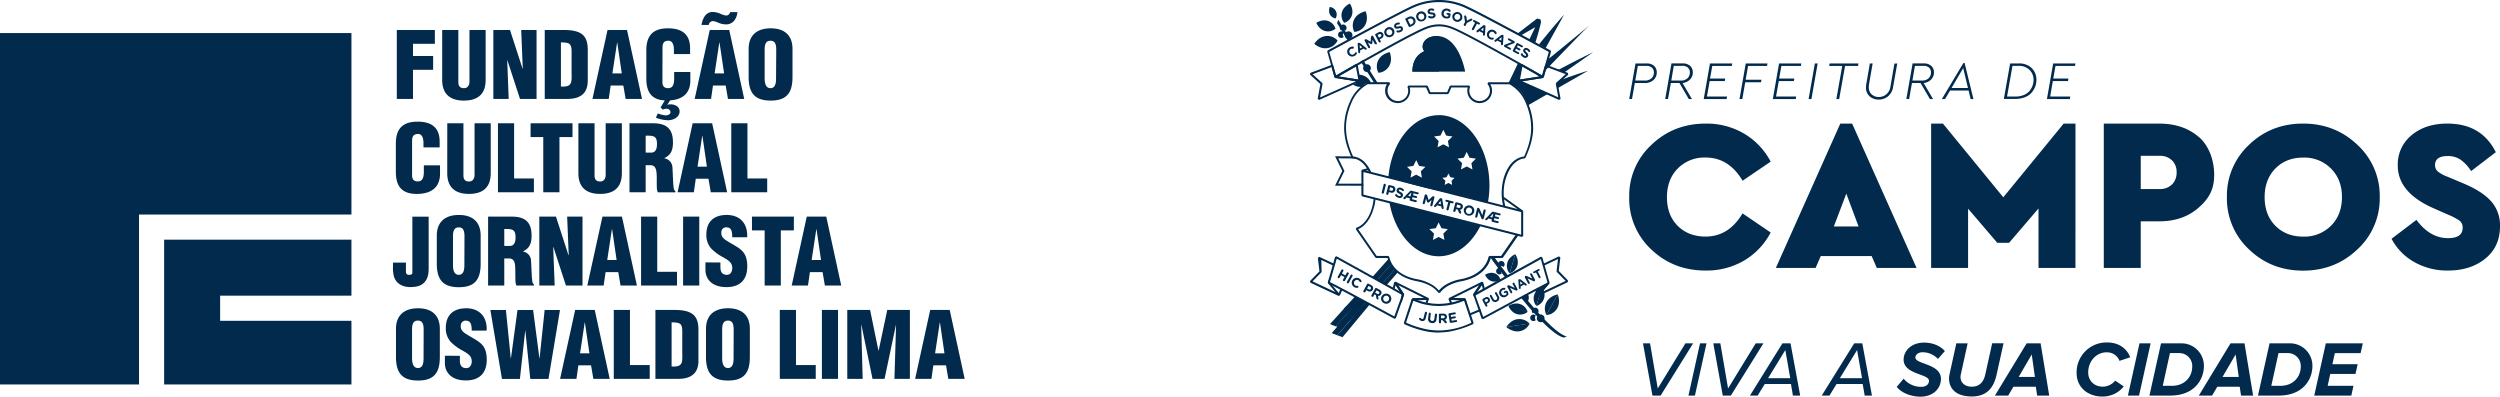 <svg viewBox="0 0 1294.7 205.36">
  <g data-name="Camada 2">
    <g data-name="Camada 1" fill="#012a4d">
      <path d="M855.78 204.87l-4.91-27.07h3.65l4 23.38 14.33-23.38h4L860 204.87zM874.41 204.87l6-27.07h3.36l-6 27.07zM892.19 204.87l-4.91-27.07h3.65l4 23.38 14.32-23.38h4l-16.88 27.07zM928.51 204.87l-1-6h-13.57l-3.69 6h-4l16.84-27.07h4.19l5 27.07zm-3.93-23.58l-8.93 14.57h11.48zM965.69 204.87l-1.05-6h-13.52l-3.69 6h-4l16.84-27.07h4.18l5 27.07zm-3.94-23.58l-8.93 14.57h11.49zM982.29 200.33l3.57-4.22a11.58 11.58 0 009.14 4.22c2.88 0 4-1.71 4-3.09 0-3.77-13.15-3.2-13.15-11 0-4.46 3.9-8.81 10.6-8.81 4.3 0 8.36 1.59 10.75 4.39l-3.57 4.06a10.92 10.92 0 00-8.07-3.45c-2.08 0-3.62 1.3-3.62 2.76 0 3.49 13.23 3.12 13.23 11 0 5-4 9.25-10.67 9.25-5.27-.08-9.93-2.15-12.21-5.11zM1009.36 195.9a11.84 11.84 0 01.21-1.82l3.57-16.28h5.86l-3.53 16.11a5.1 5.1 0 00-.16 1.34c0 2.72 2 5 5.84 5 4.14 0 6.17-2.6 7-6.38l3.57-16.11h5.88L1034 194c-1.46 6.57-4.83 11.32-12.83 11.32-7.83.04-11.81-3.78-11.81-9.42zM1055 204.87l-.69-4.58h-11.6l-2.72 4.58h-6.86l16.44-27.07h7.22l4.46 27.07zm-2.8-21.31l-6.77 11.65h8.4zM1075.44 193.22a15.49 15.49 0 0115.75-15.87c6.61 0 10.43 3.58 12 7.68l-5.56 1.86a6.82 6.82 0 00-6.74-4.42c-5.11 0-9.45 4.46-9.45 10.39 0 4.22 3 7.39 7.63 7.39a8.56 8.56 0 006.37-3.13l4.42 3a13.92 13.92 0 01-11.12 5.24c-7.46 0-13.3-4.75-13.3-12.14zM1102 204.87l6-27.07h5.77l-6 27.07zM1113.15 204.87l6-27.07h10.47a11.62 11.62 0 0111.74 11.65c0 7.1-4.84 15.42-17.54 15.42zm11.69-5.07c6.53 0 10.47-4.59 10.47-10a6.67 6.67 0 00-6.82-6.94h-4.71l-3.73 16.93h4.79zM1160.59 204.87l-.69-4.58h-11.6l-2.72 4.58h-6.86l16.43-27.07h7.23l4.46 27.07zm-2.8-21.31l-6.79 11.65h8.41zM1169.36 204.87l6-27.07h10.47a11.61 11.61 0 0111.73 11.65c0 7.1-4.83 15.42-17.54 15.42zm11.69-5.07c6.53 0 10.47-4.59 10.47-10a6.67 6.67 0 00-6.82-6.94h-4.7l-3.73 16.93h4.79zM1198.5 204.87l6-27.07h19.16l-1.14 5.07h-13.35l-1.26 5.73H1221l-1.14 5.07h-13.07l-1.34 6.13h13.36l-1.1 5.07zM794.91 164.58a1.7 1.7 0 01.46-1.15 1.69 1.69 0 10-1.24 2.85 1.74 1.74 0 001.24-.54 1.72 1.72 0 01-.46-1.16M795 161.88a1.77 1.77 0 011.15.55 1.74 1.74 0 10-2.36-.16 1.73 1.73 0 011.21-.39M799.89 164.86a2 2 0 11-2-2 2 2 0 012 2M780.11 169.37a9.72 9.72 0 003.77 2 7 7 0 008.29-3.83z"/>
      <path d="M780.11 169.37a9.94 9.94 0 013-3.06 7.05 7.05 0 019 1.28zM735 165.46l-.1-.46a.52.52 0 01.63-.39l.29.19.59.4c.41.11.72-.07.86-.64l.65-2.62a.55.55 0 111.06.26l-.66 2.68a1.62 1.62 0 01-2.15 1.32 2.11 2.11 0 01-1.17-.74M739.61 164.73l.3-2.32a.54.54 0 111.08.13l-.29 2.3c-.1.81.25 1.28.92 1.36s1.11-.27 1.21-1l.3-2.34a.55.55 0 011.09.14l-.29 2.29a2 2 0 01-2.45 2 2 2 0 01-1.87-2.47M745.16 163a.54.54 0 01.54-.56h1.73a2 2 0 011.46.48 1.58 1.58 0 01.45 1.13 1.53 1.53 0 01-1 1.54l.78.91.18.42a.5.5 0 01-.51.51l-.54-.27-1.1-1.34h-.87v1.09a.54.54 0 01-.54.56.55.55 0 01-.56-.54zm2.24 1.83c.54 0 .84-.3.83-.72 0-.47-.34-.71-.88-.7h-1.09v1.43zM750.79 166.7l-.64-3.84a.54.54 0 01.45-.63l2.73-.46a.49.49 0 11.16 1l-2.19.37.17 1 1.87-.32a.49.49 0 01.17 1l-1.88.31.17 1 2.23-.38a.49.49 0 11.16 1l-2.76.46a.56.56 0 01-.64-.45M703.44 38.63a3.61 3.61 0 010 3.31 4.55 4.55 0 01-2.83 1.81l.26.2a7.6 7.6 0 004.39 1.05 5.25 5.25 0 012.22-1.84 2.31 2.31 0 011.94 0l.51-.46a6.89 6.89 0 00-6.49-4M694.65 16.26a1.7 1.7 0 101.24 2.85 1.7 1.7 0 01-.46-1.15 1.68 1.68 0 01.46-1.15 1.67 1.67 0 00-1.24-.55M695.56 15.26a1.72 1.72 0 011.15.55 1.75 1.75 0 10-2.36-.17 1.72 1.72 0 011.21-.38M700.41 18.24a2 2 0 10-2 2 2 2 0 002-2M705.93 35.29a2 2 0 102-2 2 2 0 00-2 2M683.65 19.69a9.92 9.92 0 00-3 3 9.85 9.85 0 003.77 2.06A7.06 7.06 0 00692.7 21a7.05 7.05 0 00-9.05-1.28M683.85 14.78a6 6 0 007.77.1 6 6 0 00-6.47-4.3 8.51 8.51 0 00-3.44 1.24 8.32 8.32 0 002.14 3M707.86 10.08a9.9 9.9 0 00-.61-4.25 10 10 0 00-3.92 1.78 7.05 7.05 0 00-1.93 8.92 7 7 0 006.46-6.45M719.71 27a9.82 9.82 0 00-3.91 1.77 7.05 7.05 0 00-1.93 8.93 7 7 0 006.46-6.45 9.71 9.71 0 00-.62-4.25M700.37 5.28a8.37 8.37 0 00-1.29-3.42 8.42 8.42 0 00-2.92 2.2 6 6 0 000 7.76 6 6 0 004.19-6.54M691.73 9.48a3.88 3.88 0 00-.89-4.94 5.43 5.43 0 00-2.11-1 5.36 5.36 0 00-.42 2.33 3.87 3.87 0 003.42 3.66M781.19 158.44a8.35 8.35 0 002.14 3 6 6 0 007.77.09zM781.19 158.44a8.52 8.52 0 013.43-1.23 6 6 0 016.48 4.29zM806.72 152.45a9.78 9.78 0 01.62 4.26 7 7 0 01-6.46 6.45z"/>
      <path d="M806.72 152.45a10 10 0 00-3.91 1.78 7.06 7.06 0 00-1.93 8.93zM798.56 148.49a8.37 8.37 0 011.29 3.42 6 6 0 01-4.19 6.54zM788.13 153.83a3.81 3.81 0 003.08 2.27 3.8 3.8 0 00-.07-4M768.13 146.24l-.95-.17-4.14 6.16-.06.46.42 1.26.22-.57.5-.6-.06-.18 3.34-4.96.76 2.92.43-.26.51-.32-.97-3.74z"/>
      <path d="M761.05 162.35l-2-7.48-.5-.39-5.77-.16 13.28-6.59-3 4.5v.57l1.09 1.73-.2-.45a1.83 1.83 0 01.38-1.83l3.76-5.59-.68-.76-17 8.42.21 1 5.69.15a2 2 0 012.93 1.23c.55 2.28 1.31 4.51 1.75 6.82l6-2.54c-.18-.3-.36-.61-.53-.92zM801.46 146.47a1.93 1.93 0 01-1.2.95c-.32.1-.62.23-.92.34l-.34.24a2.49 2.49 0 01-.92.67c-.88.34-1.72.76-2.58 1.13l1.3 3 5.29-6.37z"/>
      <path d="M801.94 145.85l-.29.05a1.89 1.89 0 01-1 1.32l-3.76 4.53-1-2.19-1 .41 1.3 3 .89.13 5.29-6.37z"/>
      <path d="M807.24 140.3l.84-7-.75-.53-8 3.78.11.47v.63l7.42-3.52-.75 6.29.15.43 4.55 4.65-12.21 5.75 3.61-4.24a2.09 2.09 0 01-.8-.36 2.42 2.42 0 01-1.28 1.22l-3.85 4.52.63.82 15-7.07.16-.84z"/>
      <path d="M768.05 165.31l-.75-.29-4.3-12.22.16-.5c1.51-1 33.45-18.6 34.81-19.35l.76.32 3.78 13.17-.29.63c-2.87 1.28-33.89 18.07-34.2 18.24m-3.9-12.31l4 11.11c4.13-2.24 29-15.68 33.32-17.78l-3.48-12.12c-4.23 2.34-30.24 16.7-33.81 18.79"/>
      <path d="M767.67 155.46l.21-.69 1.21-.66a1.59 1.59 0 012.33.56 1.66 1.66 0 01-.87 2.33l-.68.36.44.82-.21.69-.69-.21zm2.48.73a.71.71 0 00.37-1 .7.7 0 00-1.06-.22l-.7.37.68 1.25zM772.54 155.26l-1-1.92.2-.69.69.21 1 1.9a1 1 0 001.43.53 1 1 0 00.35-1.45l-1-1.93.21-.69.69.21 1 1.89a1.87 1.87 0 01-.8 2.8 1.84 1.84 0 01-2.74-.86M776.67 152.67a2.38 2.38 0 011-3.26 2.53 2.53 0 011.61-.36l.38.26-.21.68-.32.06a1.61 1.61 0 00-1 .2 1.4 1.4 0 00-.49 1.9 1.38 1.38 0 001.93.63 1.6 1.6 0 00.71-.7l-.31-.58-.61.32-.6-.17.18-.6 1-.55.69.2.53 1v.74a3 3 0 01-1.2 1.18 2.32 2.32 0 01-3.28-.94M780.56 148.47l.21-.69.09-.05.61.01 2.96 1.35-1.13-2.11.2-.68.68.2 1.75 3.26-.21.69-.03.02-.6-.02-3.07-1.39 1.17 2.19-.2.68-.68-.21-1.75-3.25zM786.6 149.21l-.29-4a.63.63 0 01.33-.63h.05l.72.08 3.14 2.46.14.15-.19.66-.6-.07-.62-.5-1.8 1 .08.82-.27.5-.64-.19zm1.92-2.49l-1.28-1 .15 1.65zM789.65 143.61l.21-.69.1-.05.61.01 2.94 1.37-1.11-2.12.2-.68.69.21 1.72 3.26-.21.69-.03.02-.61-.02-3.05-1.41 1.16 2.2-.21.68-.68-.21-1.73-3.26zM795.45 141.06l-.87.46-.63-.2.2-.64 2.65-1.37.63.2-.2.63-.87.45 1.49 2.86-.22.69-.69-.21-1.49-2.87zM703.23 157.51l-6.73 7.45 6.73-7.45zM691 174.74zM717.85 147.93l6.06-6.89a9.29 9.29 0 01-1.63-1.49l-6.34 7.18c.64.38 1.29.78 1.91 1.2M707.32 156.34l-6.74 7.47.34.13-8.34 9.69 2.69 1 7.83-9.43 6.48-7.79-2.26-1.1"/>
      <path d="M692.58 173.63l8.34-9.69-.34-.13-2.6-.97-8.33 9.67 2.93 1.12z"/>
      <path d="M704.74 155l-8.22 9.54 2.94 1.1 8-9.25c-.91-.45-1.79-.93-2.69-1.39M716 146.74l6.33-7.18a9.91 9.91 0 01-1.6-2.62l-7.33 8.31c.87.49 1.74 1 2.6 1.49"/>
      <path d="M715.12 146.26l6.6-7.44a10.24 10.24 0 01-1-1.9l-.11-.18-7.45 8.38 2 1.14M704.23 154.74l-4.29 4.53.33.13-8.57 9.49 2.67 1.09 8-9.23 4.23-4.75c-.8-.4-1.58-.81-2.37-1.22"/>
      <path d="M691.7 169.01l8.57-9.48-.33-.14-2.58-1.03-8.56 9.46 2.9 1.19zM701.63 153.64l-5.77 6.36M690.18 169.82z"/>
      <path d="M701.78 153.48l-5.92 6.52 2.91 1.17 5.72-6.32c-.9-.46-1.82-.92-2.71-1.39M713.18 145.15l7.44-8.35a10.79 10.79 0 01-1.2-3.08l-8.8 9.86c.84.55 1.69 1.07 2.56 1.57M800.27 25.22L810 7.61s-4.53 4.9-13 15.43a12.12 12.12 0 013.27 2.18M799.93 36.85l20.37-21 2.86-2.7s-10 8.28-21.42 17.56a33.49 33.49 0 01-1.81 6.19M797.72 10L796 9.62l-10.22 7.88.15.13.2.06c.47.22.9.48 1.35.74l7.57-4.33-3.29 6.9c1.06.38 2.18.78 3.31 1.23.93-3 1.65-5.35 2.13-7.21.33-1.28.58-2.28.76-3a3.18 3.18 0 00-.24-2M806.52 45.77l15.92-9.15s-5.09 1.45-15.09 5.17l-.92.81c0 1.06.05 2.11.09 3.17M808.3 36.73a1.84 1.84 0 011.31 1.13L825.09 27a590.16 590.16 0 00-18.43 9.39 9.12 9.12 0 011.39.26zM790.93 43.57c-1.1-.42-2.12-1-3.18-1.46-1.37-.65-1.22-2.38-.36-3.33.24-1.83.47-3.66.66-5.5a10 10 0 01-1.68-1l-5.09 10.63.44.31.27.24a1.79 1.79 0 011.4.69l.07.09.26.06.3.1.45.29a13.29 13.29 0 011.43 1l.2.15a12.4 12.4 0 011.22 1.16l.22.25.16.21a13.37 13.37 0 01.85 1.16l.33.51.21.32c.34.56.62 1.13.9 1.69l.31.65c.41.89.78 1.78 1.11 2.7l10.27-5.91c-3.49-1.85-7.37-3-10.75-5M778.3 101.6a6 6 0 01.12.85v.47l8 5.75.87.25a2 2 0 011.08.84l.11-.85zM706.09 96.18a2.12 2.12 0 01-.07-1.05h-13l3.24-6.61-3.19-6.52 9.38.07-1.35-.59a2.06 2.06 0 01-.7-.48l-9-.07 3.75 7.57-3.75 7.66zM708.43 87l-3 .91-.23.86.71.79c.26-.25-.25-.92.1-1l.53.16 2.36-.72z"/>
      <path d="M785.23 121.21l-7.83 11.32h-6l-.52.46c0 .09-1.33 9.12-14.29 11.58a22.9 22.9 0 00-8.09 3 14.44 14.44 0 00-3.34 2.89 14.39 14.39 0 00-3.33-2.89 22.9 22.9 0 00-8.09-3c-13-2.46-14.28-11.49-14.29-11.58l-.52-.46h-6l-9.58-13.86c3.81-1.54 6.79-5.88 8.21-11.39h.05a27.58 27.58 0 00.78-4.57 2.25 2.25 0 01-1-.31v.43c-.07.79-.18 1.56-.32 2.31l-.08.46c-1.21 6.18-4.43 11-8.56 12.33l-.27.8 1.77 2.57 8.35 12.08.44.23h5.87c.42 1.79 2.62 8.35 12 11.24a27.29 27.29 0 003.12.79 23.16 23.16 0 016.69 2.23 13.41 13.41 0 014.5 3.77h.85a13.41 13.41 0 014.5-3.77 23.16 23.16 0 016.69-2.23 27.29 27.29 0 003.12-.79c9.36-2.89 11.56-9.45 12-11.24h5.87l.44-.23 8.11-11.74a2.25 2.25 0 01-1-.41M791 52.67a20.11 20.11 0 00-9-10l-.25-.06H770.7l-.39.87a5.34 5.34 0 01-3.31 8.79l-.72.08a5.37 5.37 0 01-5.34-5.35 5.3 5.3 0 01.4-2l-.48-.72h-9.57l-.49.31-1 2.36-.35.79h-8.67l-.35-.79-1-2.36-.49-.31h-9.57l-.48.72a5.3 5.3 0 01.4 2 5.37 5.37 0 01-5.36 5.36l-.72-.08a5.34 5.34 0 01-3.29-8.83l-.39-.87h-11.17l-.25.06a20.11 20.11 0 00-9 10 33.29 33.29 0 00-3 14.31 33.21 33.21 0 001.89 9.77c.59 1.73 1.27 3.4 2 5l.45.31a7.29 7.29 0 013.08.9l.14.06a9.53 9.53 0 01.89.57l.11.07a12.92 12.92 0 012.64 2.72c.25.34.48.7.71 1.07a19.89 19.89 0 011 2l.39-.08a2 2 0 01.85.18 17.2 17.2 0 00-3.83-5.82 11 11 0 00-1-.83 8.54 8.54 0 00-1-.64l-.11-.08a7.53 7.53 0 00-1-.46l-.19-.1a8.41 8.41 0 00-1-.31l-.21-.07a8.05 8.05 0 00-1.21-.21c-3.39-7.64-5.77-16.32-.74-27.94a19.09 19.09 0 018.39-9.47h9.93a6.38 6.38 0 004.71 9.72 6.11 6.11 0 00.86.09 6.42 6.42 0 006.42-6.4 6.13 6.13 0 00-.23-1.71h8.49l1.38 3.14.49.32h9.36l.48-.32 1.38-3.14h8.49a6.13 6.13 0 00-.23 1.71 6.42 6.42 0 006.41 6.41 6.27 6.27 0 00.86-.09 6.38 6.38 0 004.59-9.69h9.93a19.09 19.09 0 018.39 9.47c5 11.62 2.65 20.3-.74 27.94a8.41 8.41 0 00-1.22.21l-.2.07a7.83 7.83 0 00-1 .31l-.19.1a7.53 7.53 0 00-1 .46l-.11.08a8.54 8.54 0 00-1 .64h-.05a11 11 0 00-1 .83c-3.54 3.35-5.88 9.41-5.88 16.36a28.42 28.42 0 00.79 6.57 2.17 2.17 0 01.91.28l.27.12c-.13-.51-.27-1-.37-1.53l-.08-.46c-.14-.75-.25-1.52-.32-2.31a26.07 26.07 0 01-.14-2.67 24.63 24.63 0 013.25-12.65c.23-.37.46-.73.71-1.07a12.48 12.48 0 012.65-2.72l.1-.07a9.53 9.53 0 01.89-.57l.14-.06a7.29 7.29 0 013.08-.9l.45-.31c.73-1.63 1.41-3.3 2-5A33.21 33.21 0 00794 67a33.15 33.15 0 00-3-14.31M701.44 149.55zM796 150.35l-.32.33a6 6 0 000 7.77l1.82-6.25a2 2 0 01-1.53-1.85"/>
      <path d="M788.17 122.7l-82.73-21-.4-.51V88.43l.66-.52 82.73 21 .4.51v12.77zm-82.08-21.91l81.68 20.73v-11.7L706.09 89.1z"/>
      <path d="M745.09 59.65c-13.42 0-24.46 14-26.06 32a246.72 246.72 0 0031.14 8.19 130.07 130.07 0 0118.24 4.63l2.16.39a49.41 49.41 0 00.79-8.71c0-20.18-11.76-36.54-26.27-36.54M736.38 92l-3-1.55-2.89 1.55.56-3.28-2.38-2.32 3.29-.48 1.47-3 1.47 3 3.29.48-2.38 2.32zm6.32-21.31l3.29-.48 1.48-3 1.47 3 3.29.48-2.38 2.31.56 3.28-2.94-1.55-3 1.55.57-3.28zm9.3 25.06l-1.91-1-1.91 1 .36-2.13-1.54-1.51 2.13-.31 1-1.93 1 1.93 2.14.31-1.54 1.51zm10.55-8l-2.94-1.54-3 1.54.56-3.28-2.38-2.32 3.29-.48 1.48-3 1.47 3 3.29.48-2.32 2.36zM750.16 112.23c-10.32-2.33-20.63-4.87-30.66-7.82 2.68 16.22 13.11 28.31 25.59 28.31 9 0 17-6.36 21.71-16-5.71-.87-11.13-2.72-16.64-4.46m-2.13 12l-2.94-1.55-3 1.55.56-3.28-2.38-2.32 3.29-.48 1.48-3 1.47 3 3.29.48-2.33 2.34zM704 42.34l-12.43-2-.18-1 10.92-6.24.78.36 1.51 8.19zm-10.79-2.75l10.22 1.59-1.24-6.72z"/>
      <path d="M683.12 51.78l-.73-.58 1.41-7.65-5.38-4.91.17-.88 11.18-4.21.69.35 1.54 5.51 12.1 1.89.13 1zm-3.36-13.34l5 4.53.17.48-1.28 7 18.6-8.34-10.71-1.71-.43-.38-1.5-5.28z"/>
      <path d="M798.69 40.33c-.35-.2-34.42-19.84-45.2-24.68-.94-.42-1.87-.79-2.75-1.09a17 17 0 00-10.92 0 34 34 0 00-2.75 1.09c-10.77 4.84-44.85 24.48-45.19 24.68l-.77-.31-3.76-13.3.25-.61c.35-.19 35-19 42.4-22.44a33.66 33.66 0 0130.57 0C768 7.1 802.62 25.92 803 26.11l.26.61-3.8 13.28zm-53.41-27.72a17.9 17.9 0 015.8 1c.91.31 1.87.69 2.84 1.13 10 4.5 40.12 21.76 44.7 24.39l3.47-12.24c-3.76-2.05-35-19-42-22.21a32.57 32.57 0 00-29.69 0c-7 3.22-38.2 20.16-42 22.21l3.47 12.24c4.58-2.63 34.66-19.89 44.7-24.39 1-.44 1.93-.82 2.85-1.13a17.88 17.88 0 015.79-1"/>
      <path d="M786.6 42.34l-.6-.61 1.5-8.18.78-.37 10.93 6.24-.18 1zm1.81-7.88l-1.24 6.72 10.21-1.59z"/>
      <path d="M807.45 51.78L786.3 42.3l.14-1 12.09-1.89 1.57-5.51.7-.35 11.2 4.21.17.89-5.38 4.9 1.41 7.65zm-19.1-9.71L807 50.41l-1.28-7 .17-.48 4.95-4.52-9.84-3.67-1.54 5.26-.43.38zM698 28a2.53 2.53 0 011.08-3.5 2.57 2.57 0 011.71-.34l.39.28-.22.73-.35.06a1.64 1.64 0 00-1.06.16 1.49 1.49 0 00-.55 2.06 1.49 1.49 0 002 .7 1.6 1.6 0 00.77-.86l.23-.26.69.21v.43A2.63 2.63 0 01698 28M703.43 27.14l-.31-4.28a.67.67 0 01.36-.69l.77.09 3.38 2.65.15.16-.21.71-.64-.08-.67-.54-1.93 1 .08.88-.29.54-.69-.21zm2.07-2.67l-1.38-1.13.16 1.78zM706.73 21.12a.56.56 0 01.23-.75l.11-.05h.57l2.19 1.29.16-2.54.31-.48.1-.06a.56.56 0 01.75.23l1.85 3.53a.55.55 0 01-.23.74l-.77-.23-1.17-2.2-.15 1.76-.28.46h-.53l-1.52-.85 1.16 2.19a.54.54 0 01-.23.73.54.54 0 01-.73-.23zM712.24 18.25a.55.55 0 01.23-.74l1.32-.69a1.71 1.71 0 012.49.64 1.79 1.79 0 01-1 2.49l-.73.39.45.87a.53.53 0 01-.23.74.55.55 0 01-.74-.23zm2.65.83a.77.77 0 00.42-1.07c-.22-.44-.65-.51-1.13-.26l-.75.39.7 1.35zM717.16 17.88a2.59 2.59 0 011.17-3.52 2.55 2.55 0 013.53 1.06 2.59 2.59 0 01-1.17 3.52 2.55 2.55 0 01-3.53-1.06m3.68-1.88a1.52 1.52 0 00-2.07-.69 1.49 1.49 0 00-.61 2.06 1.51 1.51 0 002.06.69 1.48 1.48 0 00.61-2.07M723.54 16.78l-.38-.28.23-.68.33-.06a2.14 2.14 0 001.34-.17c.4-.21.56-.49.43-.75-.12-.25-.34-.3-1.18-.11-1 .22-1.72.27-2.17-.61A1.56 1.56 0 01723 12a2.94 2.94 0 011.61-.32l.41.27-.23.69-.28.06a2.06 2.06 0 00-1.08.17c-.38.19-.49.46-.38.68.15.3.39.29 1.26.1s1.69-.16 2.09.62a1.59 1.59 0 01-.93 2.21 3.24 3.24 0 01-1.94.32M727.85 10.19a.54.54 0 01.25-.73l1.26-.62a2.48 2.48 0 013.47 1.07 2.51 2.51 0 01-1.29 3.41l-1.25.61a.54.54 0 01-.74-.25zm3.27 2.25a1.43 1.43 0 00.69-2 1.45 1.45 0 00-2-.69l-.76.38 1.32 2.7zM733.59 9.49a2.59 2.59 0 011.51-3.39 2.56 2.56 0 013.41 1.4 2.58 2.58 0 01-1.51 3.39 2.55 2.55 0 01-3.41-1.4M737.45 8a1.52 1.52 0 00-2-.89 1.49 1.49 0 00-.81 2 1.51 1.51 0 102.8-1.1M739.91 9.21l-.28-.37a.5.5 0 01.42-.58h.33a2 2 0 001.33.22c.44-.08.68-.3.63-.59-.05-.27-.24-.38-1.1-.45-1-.08-1.72-.24-1.89-1.22a1.56 1.56 0 011.46-1.78 2.81 2.81 0 011.64.16l.31.38a.51.51 0 01-.42.59h-.28a2.06 2.06 0 00-1.06-.16c-.42.07-.6.31-.56.54V6c.06.32.29.39 1.18.46s1.66.34 1.81 1.2c.17 1-.48 1.65-1.54 1.84a3.23 3.23 0 01-2-.27M746.53 6.55a2.57 2.57 0 013-2.09 2.81 2.81 0 011.6.77l.15.48a.54.54 0 01-.63.44l-.29-.15a1.76 1.76 0 00-1-.53 1.5 1.5 0 00-1.67 1.29 1.5 1.5 0 001.22 1.82 1.74 1.74 0 001.09-.15l.12-.7-.73-.13-.39-.54.55-.39 1.24.21a.56.56 0 01.45.64L751 8.71a.74.74 0 01-.5.62 3.28 3.28 0 01-1.81.2 2.5 2.5 0 01-2.14-3M752.31 7.69a2.65 2.65 0 014.83 2.17 2.65 2.65 0 01-4.83-2.17m3.78 1.71a1.52 1.52 0 00-.73-2.05 1.49 1.49 0 00-2 .8 1.52 1.52 0 00.73 2 1.48 1.48 0 002-.8M758.72 11.37l-.44-2.68.06-.42a.53.53 0 01.73-.22l.33.55.29 2.11 1.9-1 .62-.06a.51.51 0 01.23.72l-.3.28-2.43 1.21-.65 1.28a.55.55 0 01-.74.24.54.54 0 01-.24-.73zM763.93 11.73l-.94-.48-.21-.69.68-.21 2.85 1.48.21.68-.68.22-.94-.49-1.6 3.08a.55.55 0 11-1-.51zM764.75 15.84l3.37-2.66a.68.68 0 01.77-.09h.06a.68.68 0 01.36.68l-.3 4.29v.22l-.7.23L768 18l.07-.86-1.95-1-.69.56-.6.07-.22-.69zm3.38.22l.15-1.78-1.38 1.13zM770.31 16.75a2.54 2.54 0 013.51-1.06 2.62 2.62 0 011.24 1.23v.48a.53.53 0 01-.73.22l-.24-.25a1.62 1.62 0 00-.74-.79 1.47 1.47 0 00-2 .7 1.48 1.48 0 00.55 2.06 1.6 1.6 0 001.14.17h.35l.21.69-.35.26a2.63 2.63 0 01-2.92-3.75M774.09 20.77l3.38-2.65.77-.08h.06a.67.67 0 01.35.68l-.31 4.28-.06.23-.7.22-.29-.58.07-.85-1.93-1-.7.56-.61.07-.2-.7zm3.37.23l.16-1.78-1.38 1.13zM778.84 23.56l.01-.02.42-.36 3.71-1.43-1.96-1.05-.2-.65.66-.2 2.81 1.51.2.65-.01.02-.42.36-3.71 1.43 2.03 1.09.2.66-.65.19-2.89-1.55-.2-.65zM783.5 26l1.84-3.43a.55.55 0 01.74-.22l2.44 1.31.2.67-.66.19-2-1.05-.48.89 1.68.9.2.66-.67.2-1.67-.9-.49.92 2 1.07.2.66-.66.2-2.46-1.33a.55.55 0 01-.23-.74M787.62 28.22v-.46l.69-.21.23.24a2.1 2.1 0 00.91 1c.39.21.72.19.85-.07.14-.25 0-.45-.58-1s-1.2-1.25-.73-2.13a1.55 1.55 0 012.25-.49 2.83 2.83 0 011.18 1.14v.5l-.69.2-.21-.2a2.18 2.18 0 00-.76-.8c-.37-.19-.66-.13-.78.08-.16.29 0 .49.63 1.09s1.1 1.3.68 2.07a1.59 1.59 0 01-2.35.49 3.2 3.2 0 01-1.36-1.41M739.49 154.26l-7.59.21a10 10 0 00-.32 1.19l.18-.13 7-.19-.51 1.35 1 .29.75-2zM727 152.12l-4-6-1 .15-.82 3.19.91.67.64-2.44 3.27 4.81-.52 1.79a6.74 6.74 0 01-.05 2.28l.53-.12 1.11-3.89z"/>
      <path d="M722.79 145.9l-.68.76 3.81 5.77v.06a2.81 2.81 0 01.38 1.4l.73-1.2v-.57l-2.92-4.41 13.31 6.61-5.77.16-.49.39-.76 2.82.2-.67a2 2 0 011.44-1.39v-.11l7.49-.2.22-1z"/>
      <path d="M722.12 165.08c-.31-.17-31.33-17-34.2-18.23l-.29-.63 3.78-13.17.76-.32c1.36.75 33.3 18.38 34.81 19.35l.21.62-4.32 12.1zm-33.36-19c4.33 2.11 29.19 15.55 33.32 17.79l4-11.12c-3.57-2.08-29.58-16.44-33.81-18.78zM752 157.07h.1l-.65-1.72 7 .19.22.13-.14.13a2 2 0 01.77.6 12.22 12.22 0 01-.63-1.85l-8-.27-.5.71.88 2.33a2.2 2.2 0 01.93-.24"/>
      <path d="M745.1 172.26a48.72 48.72 0 01-5.17-.4 51.1 51.1 0 01-12.63-4l-.28-.65 4.1-12.42.73-.31a31.85 31.85 0 0026.47 0l.73.31 4.1 12.42-.28.65a50.58 50.58 0 01-12.62 3.94 46.62 46.62 0 01-5.15.41m-16.93-5.12a49.15 49.15 0 0011.92 3.68c1.63.21 3.32.34 5 .39a40 40 0 0016.91-4.02l-3.78-11.42a32.9 32.9 0 01-26.29 0zM731.45 37.08h27.32s-3.49-20.6-16.77-18.2c-8.12 1.47-6 12.14.86 6.55 0 0-11.29-.42-11.41 11.65"/>
      <path d="M745.33 18.76a11.47 11.47 0 00-3.33.12c-5.35 1-6.25 5.93-4.28 7.61-3 1.29-6.21 4.18-6.27 10.59h13.88zM716.57 95.6a.56.56 0 01.69-.41.57.57 0 01.41.7l-1 4a.57.57 0 01-1.1-.28zM718.92 96.25a.57.57 0 01.69-.4l1.5.38a1.78 1.78 0 011.48 2.23 1.85 1.85 0 01-2.48 1.24l-.84-.21-.25 1a.57.57 0 01-1.11-.28zm1.47 2.49a.8.8 0 001.07-.54c.13-.49-.15-.85-.7-1l-.85-.22-.39 1.54zM722.59 101.39l-.1-.47a.52.52 0 01.65-.37l.29.18a2.27 2.27 0 001.16.78c.45.11.77 0 .85-.29.08-.28-.06-.47-.84-.9-1-.52-1.52-1-1.27-2a1.61 1.61 0 012.15-1.06 3 3 0 011.47.85l.14.5a.53.53 0 01-.65.37l-.26-.15a2.08 2.08 0 00-1-.6c-.42-.11-.69 0-.75.27-.08.33.1.49.91.94s1.43 1 1.21 1.91a1.65 1.65 0 01-2.24 1.08 3.34 3.34 0 01-1.73-1.09M726.94 102.31l3.25-3.31a.75.75 0 01.76-.22l3.4.87a.51.51 0 01.36.62.49.49 0 01-.62.36l-2.05-.52-.26 1 1.73.45a.51.51 0 01.37.62.51.51 0 01-.62.36l-1.74-.45-.27 1.06 2.09.54a.51.51 0 11-.25 1l-2.63-.68a.57.57 0 01-.41-.7l.15-.57-1.78-.45-.71.74-.56.17a.46.46 0 01-.37-.56zm3.51-.57l.5-2h-.12l-1.61 1.68zM737.84 101.09a.56.56 0 01.69-.41h.12l.43.42.78 2.51 1.89-1.83.57-.16h.12a.57.57 0 01.41.7l-1 4a.57.57 0 11-1.1-.28l.64-2.5-1.39 1.28-.53.16-.38-.4-.58-1.71-.64 2.49a.56.56 0 01-1.08-.28zM742.8 106.4l2.76-3.5a.7.7 0 01.76-.27h.06a.7.7 0 01.53.61l.73 4.39v.24a.55.55 0 01-.66.4l-.43-.52-.13-.88-2.21-.56-.56.73-.6.21a.52.52 0 01-.38-.64zm3.46-.6L746 104l-1.12 1.48zM750 104.75l-1.06-.27a.53.53 0 01-.38-.64.52.52 0 01.64-.37l3.23.83a.52.52 0 01.37.64.53.53 0 01-.64.37l-1.06-.27-.89 3.49a.57.57 0 01-.7.41.58.58 0 01-.41-.7zM753.64 105.18a.59.59 0 01.7-.41l1.74.46a2 2 0 011.33.88 1.56 1.56 0 01.13 1.25 1.58 1.58 0 01-1.4 1.27l.53 1.13.07.46a.52.52 0 01-.65.38l-.47-.43-.73-1.64-.88-.22-.28 1.09a.57.57 0 01-1.1-.28zm1.74 2.46c.54.14.92-.07 1-.49.13-.48-.14-.81-.68-.94l-1.1-.29-.37 1.44zM758.11 108.44a2.75 2.75 0 015.33 1.36 2.76 2.76 0 01-5.34-1.35m4.18 1.07a1.57 1.57 0 00-1.11-2 1.55 1.55 0 00-1.91 1.17 1.56 1.56 0 103 .79M764.94 108.06a.56.56 0 01.69-.41h.12l.49.47 1.4 3.34.67-2.59a.56.56 0 01.69-.4.57.57 0 01.4.68l-1 4a.56.56 0 01-.69.41.68.68 0 01-.49-.47l-1.46-3.46-.69 2.69a.55.55 0 01-.68.4.56.56 0 01-.41-.68zM769.36 113.22l3.24-3.33a.75.75 0 01.76-.22l3.4.87a.51.51 0 01.37.62.5.5 0 01-.62.36l-2.06-.52-.26 1 1.73.45a.51.51 0 01.37.62.51.51 0 01-.62.36l-1.73-.45-.28 1.06 2.1.53a.52.52 0 01.36.63.49.49 0 01-.62.35l-2.63-.67a.57.57 0 01-.41-.7l.15-.57-1.78-.46-.71.75-.56.17a.47.47 0 01-.37-.57zm3.5-.57l.5-2h-.12l-1.61 1.68zM694.71 139.8a.54.54 0 01.74-.21.55.55 0 01.22.75l-.71 1.28 1.77 1 .71-1.29a.55.55 0 111 .54l-1.93 3.48a.54.54 0 01-.75.21.56.56 0 01-.22-.75l.74-1.31-1.78-1-.73 1.31a.53.53 0 01-.74.21.56.56 0 01-.22-.75zM699.47 142.45a.55.55 0 01.75-.21.54.54 0 01.21.75l-1.91 3.48a.55.55 0 01-.75.21.54.54 0 01-.21-.74zM700.35 145.22a2.54 2.54 0 013.53-1 2.6 2.6 0 011.22 1.25v.48l-.73.21-.24-.25a1.67 1.67 0 00-.72-.81 1.49 1.49 0 00-2 .67 1.5 1.5 0 00.52 2.08 1.6 1.6 0 001.07.15l.34.06.21.69-.35.25a2.63 2.63 0 01-2.87-3.79M708 147.15a.55.55 0 01.75-.22l1.31.71a1.71 1.71 0 01.86 2.43 1.78 1.78 0 01-2.61.58l-.74-.4-.47.87a.55.55 0 11-1-.52zm.8 2.67a.77.77 0 001.12-.25c.23-.44.06-.83-.42-1.1l-.75-.4-.75 1.33zM712.14 149.42a.53.53 0 01.74-.22l1.53.82a2 2 0 011 1.14 1.58 1.58 0 01-.17 1.2 1.53 1.53 0 01-1.6.87l.24 1.17v.46a.52.52 0 01-.7.2l-.34-.51-.3-1.7-.77-.42-.51 1a.55.55 0 11-1-.52zm1.05 2.7a.73.73 0 001.08-.22c.23-.41.05-.78-.42-1l-1-.51-.68 1.26zM715.53 153.47a2.65 2.65 0 014.69 2.48 2.59 2.59 0 01-3.56 1 2.55 2.55 0 01-1.12-3.51m3.66 1.95a1.51 1.51 0 00-.6-2.09 1.49 1.49 0 00-2.05.66 1.5 1.5 0 00.59 2.09 1.48 1.48 0 002.05-.67M722.03 146.23l.74-.36.22.87-.96-.51zM739.75 154.32l.25.66h-.56l.31-.66zM750.17 154.98l.26-.66 1-.06-1.26.72zM767.38 145.9l.75.33-.52.51-.23-.84z"/>
      <path d="M694.31 149.4l-1 2.34-3.84-4.61.34.06-.1-.12-.48-.23-.47-.56v-.55c-.19-.5-.09-.7.19-1.3a16 16 0 001.09-3.79l-2.36 5.58.1.49 3.78 4.55-11.82-5.54 4.56-4.65.15-.43-.17-6 6.51 3.08a7.41 7.41 0 01.41-1l-7.97-3.72-.74.54.83 7-4.9 5 .15.84 14.63 6.86.71-.27 1.35-3.09-1-.46M705.04 88.42l.37-.5.58.17-.95.33zM883.33 81.59q12 0 19.13 12L917 83.71a36.49 36.49 0 00-13.79-14.52A38.29 38.29 0 00883.44 64q-16.68 0-28.19 11a35.85 35.85 0 00-11.51 27.08 35.94 35.94 0 0011.45 27.13q11.46 10.91 28.14 10.9a38.51 38.51 0 0019.91-5.17A36.53 36.53 0 00917 120.41l-14.57-9.9q-7.12 12-19.13 12-8.9 0-14.46-5.56t-5.56-14.79q0-9.24 5.62-14.91a19.38 19.38 0 0114.4-5.67M953.06 64l-33.37 74.74h20.58l2.67-6.12h26.36l2.66 6.12h20.58L959.18 64zm-3.34 53.27l6.45-17 6.34 17zM1037.47 102.17l-31.25-38.15h-6.12v74.74h19.13v-30.7l15.13 17.69h6.11l15.24-17.8v30.81h19.13V64.02h-6.12l-31.25 38.15zM1138.67 70.92q-8-6.9-20.35-6.9h-28.81v74.74h19.13v-24.14h9.68q12.23 0 20.29-7.06c5.38-4.7 8.07-9.47 8.07-17s-2.67-15.09-8-19.68m-13.85 24.63a8.6 8.6 0 01-6.39 2.39h-9.79V80.7h9.79a8.73 8.73 0 016.39 2.34 8.29 8.29 0 012.39 6.23 8.47 8.47 0 01-2.39 6.28M1220.85 75q-11.56-11-28.13-11t-28 11a36 36 0 00-11.45 27.08 36 36 0 0011.45 27.08q11.46 11 28 11t28.13-11a35.83 35.83 0 0011.57-27.08A35.81 35.81 0 001220.85 75m-13.68 41.92a19.51 19.51 0 01-14.34 5.62q-8.89 0-14.46-5.62t-5.56-14.84q0-9.12 5.56-14.8t14.46-5.67a19.44 19.44 0 0114.34 5.67q5.68 5.68 5.68 14.8t-5.68 14.84M1290.08 104.22q-4.62-5.16-14.18-9.17l-8.45-3.56a17.39 17.39 0 01-5-2.72 4.27 4.27 0 01-1.39-3.29q0-4.67 6.56-4.67a11.56 11.56 0 016.67 1.89 21.33 21.33 0 015.45 5.9l12.79-9.79Q1285.14 64 1267.45 64q-11.34 0-18.52 6a19.44 19.44 0 00-7.17 15.74q0 14 18.57 22.13l7.56 3.34a29.77 29.77 0 015.9 3.11 4.37 4.37 0 011.56 3.67q0 5.34-7.57 5.34-9.35 0-16.35-9.46l-12.9 9.79a29.84 29.84 0 0011.68 12 34.35 34.35 0 0017.57 4.45q11.68 0 19.3-6.17t7.62-16.74a18.74 18.74 0 00-4.62-13M856.62 34.14a4.41 4.41 0 011.38 3.41 5.07 5.07 0 01-1.72 3.92 6.67 6.67 0 01-4.64 1.53h-5l-1.45 8.27h-1.45L847 32.86h5.66a5.65 5.65 0 014 1.28m-1.37 6.42a3.92 3.92 0 001.22-3 3.26 3.26 0 00-1-2.53 4.25 4.25 0 00-3-.91h-4.32l-1.32 7.6h4.86a4.84 4.84 0 003.53-1.18M875.23 41.16a6.24 6.24 0 01-3.88 1.84l4.88 8.32h-1.61L869.76 43h-4.47l-1.45 8.27h-1.46l3.24-18.43h5.67a5.67 5.67 0 014 1.28 4.42 4.42 0 011.38 3.38 5.07 5.07 0 01-1.42 3.64m-9.72.58h4.86a4.86 4.86 0 003.53-1.18 4 4 0 001.22-3 3.26 3.26 0 00-1-2.53 4.27 4.27 0 00-3-.91h-4.33zM896.87 34.14h-10.11l-1.17 6.53h7.87l-.22 1.32h-7.85l-1.4 8.01h10.42l-.23 1.29h-11.86l3.24-18.43h11.53l-.22 1.28zM915.12 34.14h-9.83l-1.25 7.15h8.18L912 42.6h-8.18l-1.51 8.69h-1.46l3.24-18.43h11.26l-.23 1.28zM932.65 34.14h-10.1l-1.18 6.53h7.88l-.23 1.32h-7.84l-1.4 8.01h10.42l-.23 1.29h-11.86l3.24-18.43h11.53l-.23 1.28zM938.1 51.29h-1.46l3.24-18.43h1.45l-3.23 18.43zM962.25 34.14h-6.73l-3.05 17.15h-1.45l3.04-17.15h-6.75l.22-1.28h14.94l-.22 1.28zM980.39 45.06a7.69 7.69 0 01-2.59 4.79 7.41 7.41 0 01-4.86 1.72 6.7 6.7 0 01-4.74-1.73 5.91 5.91 0 01-1.85-4.5 11.12 11.12 0 01.14-1.68l1.87-10.8h1.45l-1.9 10.89a9.29 9.29 0 00-.11 1.45 4.73 4.73 0 001.49 3.66 5.29 5.29 0 003.7 1.37 5.89 5.89 0 003.9-1.4A6.19 6.19 0 00979 45l2.09-12.09h1.45zM1000.1 41.16a6.24 6.24 0 01-3.88 1.84l4.89 8.32h-1.62L994.63 43h-4.47l-1.45 8.27h-1.45l3.24-18.43h5.66a5.65 5.65 0 014 1.28 4.42 4.42 0 011.39 3.38 5.07 5.07 0 01-1.43 3.64m-9.72.58h4.86a4.83 4.83 0 003.53-1.18 4 4 0 001.22-3 3.26 3.26 0 00-1-2.53 4.25 4.25 0 00-3-.91h-4.31zM1019.5 46.88h-9.6l-2.6 4.41h-1.65l11.2-18.71h.56l4.59 18.71h-1.45zm-2.79-11.62l-6.06 10.33h8.52zM1052.15 35.27a8.1 8.1 0 012.47 6 10.81 10.81 0 01-.33 2.65 9.65 9.65 0 01-1.15 2.65 9.3 9.3 0 01-2 2.36 9.56 9.56 0 01-3.17 1.67 14.2 14.2 0 01-4.38.64h-5.84l3.25-18.38h4.35a9.33 9.33 0 016.83 2.41M1048 49.22a7.36 7.36 0 003-2.06 9.45 9.45 0 001.6-2.74 8.68 8.68 0 00.53-3 7.12 7.12 0 00-2.08-5.22 7.84 7.84 0 00-5.83-2.1h-3l-2.81 15.9h4.24a11.41 11.41 0 004.38-.78M1074.61 34.14h-10.11l-1.17 6.53h7.87l-.22 1.32h-7.85l-1.39 8.01h10.41l-.22 1.29h-11.86l3.23-18.43h11.54l-.23 1.28zM777.28 140.41a1.65 1.65 0 01.46-1.15 1.69 1.69 0 10-1.24 2.85 1.67 1.67 0 001.24-.55 1.63 1.63 0 01-.46-1.15M777.41 137.71a1.73 1.73 0 011.15.56 1.76 1.76 0 00.65-1.23 1.74 1.74 0 00-3.48-.25 1.77 1.77 0 00.47 1.31 1.73 1.73 0 011.21-.39M769.09 142.31a6.47 6.47 0 001.71 2.36 4.78 4.78 0 006.21.08zM769.09 142.31a6.65 6.65 0 012.74-1 4.78 4.78 0 015.18 3.43zM784.73 131.63A8.32 8.32 0 01786 135a6 6 0 01-4.19 6.54z"/>
      <path d="M784.73 131.63a8.39 8.39 0 00-2.93 2.19 6 6 0 000 7.76zM711.84 43.26l1.86.1c-2.81-4.43-5.4-8.56-7.74-12.29l-1.29.74c2.17 3.48 4.57 7.33 7.17 11.45zM781.19 143c-2.38-3.12-4.82-6.4-7.32-9.81l-1.89.35q4 5.56 7.71 10.38zM699.33 20.42c-3.84-6.19-6.13-10-6.27-10.18l-.6 1.74c.06.12 2.09 3.46 5.56 9.08zM789.29 153.32l-1.59.82q15.45 19 22.17 20.71l1.53-.59c-4.61-1.2-12.52-9.16-22.11-20.94zM182 17.12v94H72v88H0v-182h182z"/>
      <path d="M114 153.12v13h68v33H85v-75h97v29h-68zM205.5 51.23v-35.7h19.71v7.14h-11.33V29h10.43v7.14h-10.43v15.09zM229 15.53h8.37v26.94c0 1.72.53 3.19 2.91 3.19 2.19 0 2.85-1.9 2.85-3.43v-26.7h8.38v25.85c0 6-2.71 10.71-11.28 10.71-7.09 0-11.23-3.38-11.23-10.71zM262.78 31.24l-.1.09.76 19.9h-7.95v-35.7h8.62l6.48 19.94h.14l-.81-19.94h7.95v35.7h-8.57zM282.11 51.23v-35.7h9.09c3.05 0 6.71.09 9.43 1.66 3.24 1.91 3.76 5.38 3.76 8.81v15.85c-.05 3.57-1.14 6.19-3.57 7.72-2.19 1.42-4.86 1.66-7.43 1.66zm8.38-6.43c5.61.39 5.66-1.9 5.52-6.66V26.48c-.05-4.19-1.43-4.43-5.52-4.53zM306.82 51.23l7.81-35.7h10.09l7.76 35.7H324l-1.19-6.95h-6.56l-1 6.95zM319.67 22h-.09l-2.43 16H322zM344.29 52c-6.91-.33-9.57-4.38-9.57-11.28V26.05c0-7.76 3.57-11.38 11.23-11.38 7.14 0 11.43 3 11.43 10.33v3H349v-2.29c0-3-1.09-4.61-2.67-4.61-2.61-.05-3.23 1.38-3.23 3.71l-.05 17.66c0 2 .81 3.19 3 3.19 2.86 0 3.09-2.95 3.09-5.14v-3.24h8.38v4.38c0 5.71-3 9.81-10.47 10.33l-1.43 2.19.1.1a4.74 4.74 0 011.76-.24c2.19.1 4.47 1.19 4.47 3.67 0 3-3.33 4.57-6 4.57a17.7 17.7 0 01-6.28-1.34l1-2.19a15.48 15.48 0 004.09 1c1.19 0 2.53-.57 2.48-1.76a1.87 1.87 0 00-1.91-1.66 3.78 3.78 0 00-2 .47l-1.23-1.14zM359.76 51.23l7.81-35.7h10.09l7.76 35.7H377l-1.19-6.95h-6.57l-1 6.95zM372 11.76a9.64 9.64 0 00-2.86-.85 2.28 2.28 0 00-2.09 2h-3.77c.62-3.18 2-6.71 5.86-6.71a10.93 10.93 0 013.95.91 9.06 9.06 0 003 .95 2.1 2.1 0 002-1.76h3.81c-.38 3.38-2.19 6.33-5.95 6.33a10.15 10.15 0 01-3.95-.87zm.62 10.24h-.1l-2.43 16H375zM410.42 39.85c0 8-2.81 12.24-11.29 12.24s-11.42-4.19-11.42-12.24V25.33c0-6.85 4.09-10.66 11.42-10.66s11.29 3.81 11.29 10.66zM402 25.9c0-2.19-.19-4.8-3-4.8s-3 2.61-3 4.8v14.67c0 2 .33 5.09 3 5.09s2.91-3 2.91-5.09zM219.31 76.33V74c0-3.05-1.1-4.62-2.67-4.62-2.62 0-3.23 1.38-3.23 3.72v17.66c0 2 .81 3.19 3 3.19 2.85 0 3.09-2.95 3.09-5.14v-3.2h8.38V90c0 6.14-3.52 10.43-12.09 10.43C208 100.42 205 96.32 205 89V74.37c0-7.75 3.6-11.37 11.26-11.37 7.14 0 11.43 3 11.43 10.33v3zM231.64 63.85H240V90.8c0 1.71.52 3.19 2.9 3.19 2.19 0 2.86-1.91 2.86-3.43V63.85h8.38V89.7c0 6-2.71 10.72-11.28 10.72-7.1 0-11.24-3.38-11.24-10.72zM257.88 99.56V63.85h8.37v28.57h10.24v7.14zM274.78 63.85h21.71V71h-6.76v28.56h-8.38V71h-6.57zM299.53 63.85h8.38V90.8c0 1.71.53 3.19 2.91 3.19 2.19 0 2.85-1.91 2.85-3.43V63.85h8.38V89.7c0 6-2.71 10.72-11.28 10.72-7.09 0-11.24-3.38-11.24-10.72zM334.38 99.56H326V63.85h12.23c6.86 0 10.28 2.77 10.28 9.86 0 3.81-.9 6.52-4.42 8.14V82a4.91 4.91 0 014.14 4.61c.24 2.86.28 9 .76 11.29a3.11 3.11 0 00.81 1.23v.48h-9.14a7.56 7.56 0 01-.48-2c-.14-3.14.05-6.09-.19-8.28s-.9-3.62-2.85-3.76h-2.77zm0-20.52h2.86c2.43 0 3-2.24 3-4.43 0-4.23-1.76-4.42-5.86-4.33zM350.91 99.56l7.8-35.71h10.1l7.76 35.71h-8.48l-1.19-7h-6.57l-1 7zm12.85-29.23h-.1l-2.42 16h4.85zM378.71 99.56V63.85h8.38v28.57h10.23v7.14zM210.22 136v4.53c0 1.33.57 1.85 1.71 1.81s1.67-.29 1.62-1.29V112.2H222V137c0 2.53.14 5.29-1.1 7.67-1.76 3.28-4.9 4-8.52 4-4 0-7.48-1.9-8.48-5.9a18.78 18.78 0 01-.38-4.81V136zM248.92 136.51c0 8-2.81 12.23-11.28 12.23s-11.43-4.19-11.43-12.23V122c0-6.86 4.1-10.67 11.43-10.67s11.28 3.81 11.28 10.67zm-8.38-13.95c0-2.19-.19-4.81-2.95-4.81s-3 2.62-3 4.81v14.66c0 2.05.33 5.1 3 5.1s2.9-3 2.9-5.1zM261.16 147.89h-8.38v-35.71H265c6.86 0 10.29 2.76 10.29 9.86 0 3.8-.91 6.52-4.43 8.14v.09a4.92 4.92 0 014.14 4.62c.24 2.86.29 9 .76 11.28a3.08 3.08 0 00.81 1.24v.48h-9.14a7.63 7.63 0 01-.47-2c-.15-3.14 0-6.09-.19-8.28s-.91-3.62-2.86-3.77h-2.76zm0-20.52H264c2.42 0 3-2.24 3-4.43 0-4.24-1.76-4.43-5.85-4.33zM286.58 127.89l-.09.1.76 19.9h-7.95v-35.71h8.62l6.47 19.95h.14l-.81-19.95h7.95v35.71h-8.57zM304.15 147.89l7.85-35.71h10.09l7.76 35.71h-8.47l-1.19-6.95h-6.57l-1 6.95zM317 118.66h-.1l-2.43 16h4.86zM332 147.89v-35.71h8.37v28.57h10.24v7.14zM353.76 147.89v-35.71h8.38v35.71zM373.09 135.94v2.52c0 2 .67 3.86 3.33 3.86 2 0 2.81-1.77 2.81-3.57 0-3-2.47-4.15-4.66-5.48a24.52 24.52 0 01-6.34-4.66 10.45 10.45 0 01-2.42-7.15c0-6.71 4-10.14 10.52-10.14 7.28 0 11 4.86 10.61 11.57h-7.71c-.09-2.09 0-5-2.76-5.14a2.48 2.48 0 00-2.9 2.38c-.24 2.14.85 3.24 2.52 4.38 3.14 2 5.86 3.24 7.81 5s3.09 4.19 3.09 8.52c0 6.86-3.81 10.66-10.76 10.66-7.66 0-10.9-4.28-10.9-9v-3.81zM389.42 112.18h21.71v7.14h-6.76v28.57H396v-28.57h-6.57zM410 147.89l7.81-35.71h10.09l7.76 35.71h-8.47l-1.19-6.95h-6.57l-1 6.95zm12.85-29.23h-.09l-2.43 16h4.86zM227.78 184.84c0 8-2.81 12.23-11.28 12.23s-11.43-4.19-11.43-12.23v-14.52c0-6.86 4.1-10.67 11.43-10.67s11.28 3.81 11.28 10.67zm-8.38-14c0-2.19-.19-4.81-3-4.81s-3 2.62-3 4.81v14.66c0 2 .34 5.09 3.05 5.09s2.9-3 2.9-5.09zM238.16 184.27v2.52c0 2.05.67 3.85 3.34 3.85 1.95 0 2.81-1.76 2.81-3.57 0-3-2.48-4.14-4.67-5.47a24.09 24.09 0 01-6.33-4.67 10.4 10.4 0 01-2.43-7.14c0-6.71 4.05-10.14 10.52-10.14 7.29 0 11 4.86 10.62 11.57h-7.71c-.1-2.09 0-4.95-2.77-5.14a2.48 2.48 0 00-2.9 2.38c-.24 2.14.86 3.24 2.52 4.38 3.15 2 5.86 3.24 7.81 5s3.1 4.19 3.1 8.52c0 6.85-3.81 10.66-10.76 10.66-7.67 0-10.91-4.28-10.91-9v-3.8zM279.35 185.55h.09l2.62-25H290l-5.95 35.7h-9.43l-2.57-25.13H272l-2.76 25.13h-9.29l-6-35.7H262l2.52 25.09.09-.1 3.39-25h8.09zM290.06 196.21l7.81-35.7H308l7.76 35.7h-8.47l-1.19-7h-6.57l-1 7zM302.91 167h-.09l-2.43 16h4.86zM317.86 196.21v-35.7h8.38v28.56h10.24v7.14zM339.43 196.21v-35.7h9.09c3.05 0 6.72.09 9.43 1.67 3.24 1.9 3.76 5.37 3.76 8.8v15.86c0 3.57-1.14 6.19-3.57 7.71-2.19 1.43-4.85 1.66-7.43 1.66zm8.38-6.42c5.62.38 5.67-1.91 5.52-6.67v-11.66c0-4.19-1.43-4.43-5.52-4.52zM388.33 184.84c0 8-2.81 12.23-11.29 12.23s-11.42-4.19-11.42-12.23v-14.52c0-6.86 4.09-10.67 11.42-10.67s11.29 3.81 11.29 10.67zm-8.38-14c0-2.19-.19-4.81-2.95-4.81s-3 2.62-3 4.81v14.66c0 2 .33 5.09 3 5.09s2.91-3 2.91-5.09zM403.85 196.21v-35.7h8.38v28.56h10.23v7.14zM425.65 196.21v-35.7H434v35.7zM438.79 196.21v-35.7h11.81l4.33 21.09h.1l4.47-21.09h11.71v35.7h-8l.85-28H464l-5.91 28h-6.23l-5.76-28h-.1l.76 28zM473.93 196.21l7.81-35.7h10.09l7.76 35.7h-8.47l-1.19-7h-6.57l-1 7zM486.78 167h-.09l-2.43 16h4.86z"/>
    </g>
  </g>
</svg>
